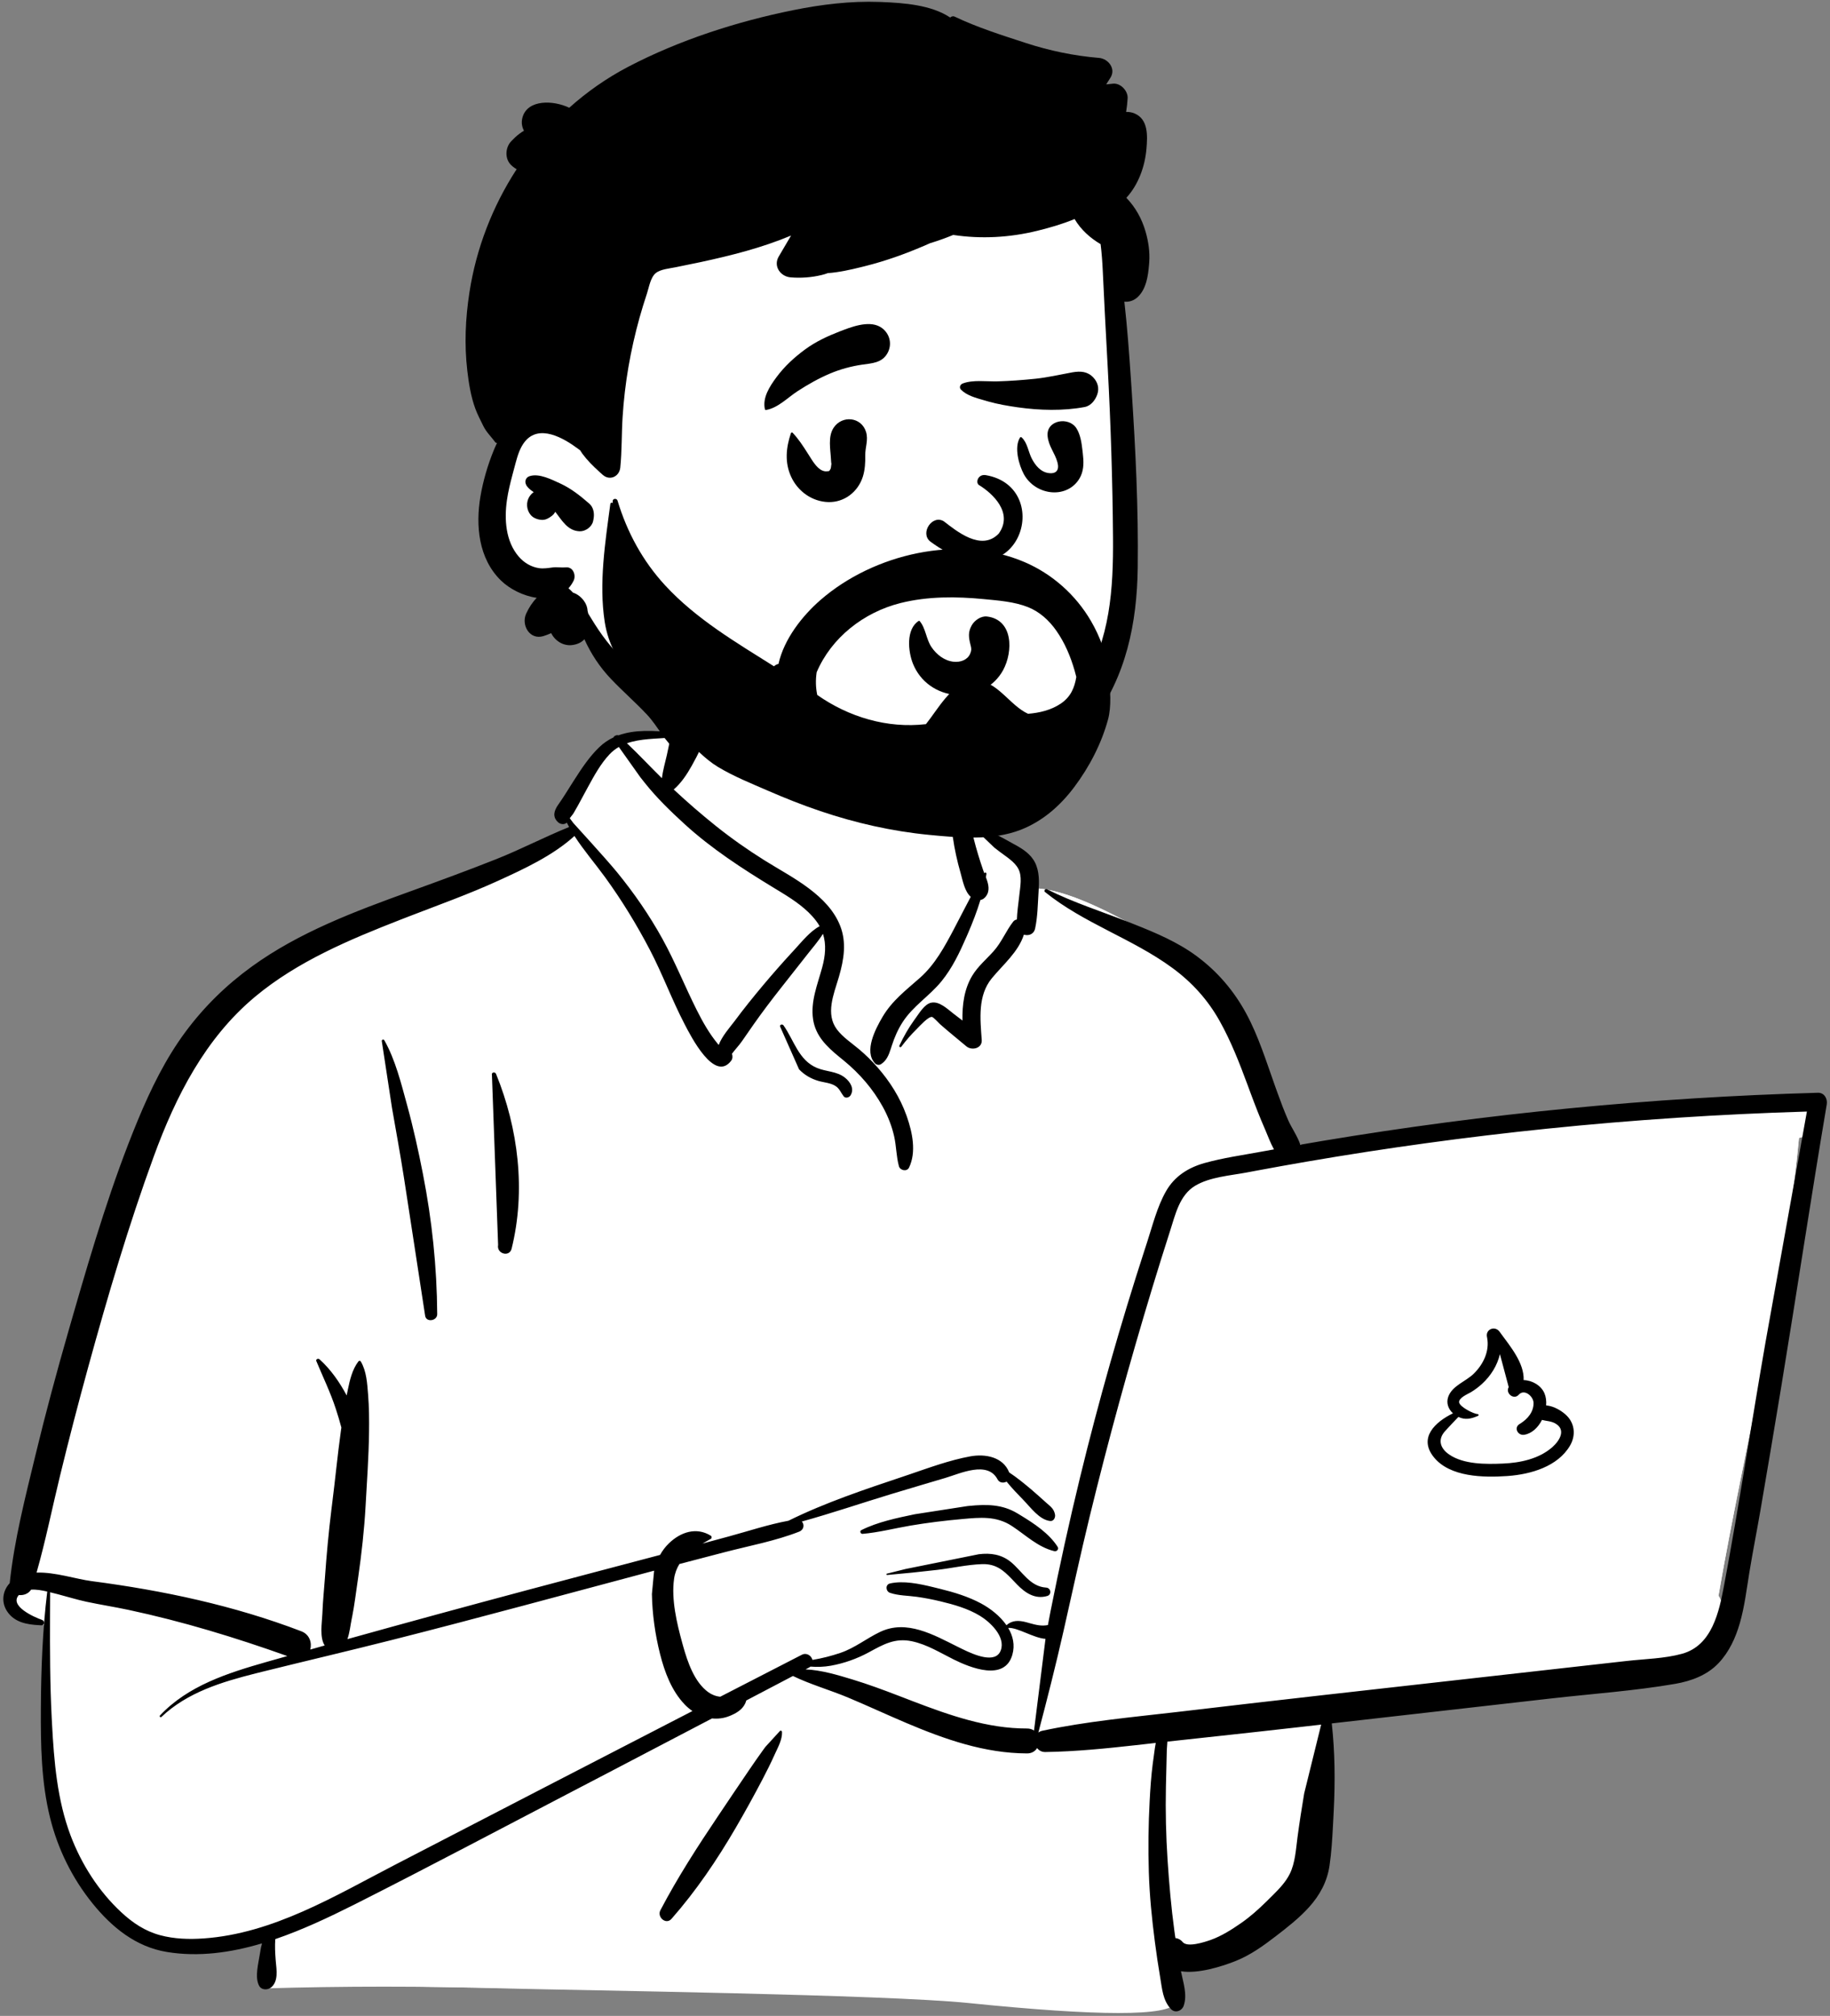 
<svg   viewBox="0 0 453 499" version="1.1" xmlns="http://www.w3.org/2000/svg" xmlns:xlink="http://www.w3.org/1999/xlink">
    <rect x="0" y="0" width="453" height="499" fill="#808080" stroke="none"/>
    <title>Person</title>
    <g id="Introduction" stroke="none" stroke-width="1" fill="none" fill-rule="evenodd">
        <g id="Artboard" transform="translate(-397, -347)">
            <g id="a-person/bust" transform="translate(323, 237)">
                <g id="body/Macbook" transform="translate(66.254, 288.029)" fill-rule="evenodd">
                    <path d="M448.938,94.42 C442.503,95.052 436.067,95.683 429.631,96.315 C398.808,98.67 367.998,103.588 337.411,106.54 C336.649,105.301 335.159,105.505 334.254,106.366 C331.201,106.099 327.781,103.766 325.016,106.193 C324.926,106.18 324.837,106.165 324.746,106.157 C319.823,96.708 316.421,86.629 313.118,76.537 C311.01,70.333 308.174,64.327 302.934,60.161 C293.99,53.952 273.497,41.361 262.995,41.89 C262.821,40.01 261.944,38.071 260.505,36.819 C263.677,31.411 250.994,27.882 250.099,28.509 C250.673,10.439 242.174,-5.253 223.433,-8.852 C206.644,-12.35 182.765,-12.938 173.736,4.609 C172.743,4.497 162.597,4.444 161.615,4.554 C160.089,2.621 143.328,20.941 150.197,27.318 C88.779,54.49 53.856,51.248 36.856,127.636 C34.558,134.812 34.391,142.665 31.964,149.681 C23.33,169.843 16.327,191.313 14.585,213.252 C10.375,214.33 9.891,221.753 14.767,222.827 C16.629,223.237 18.187,223.798 19.545,224.861 C18.483,242.84 22.831,283.91 25.57,283.783 C31.156,301.562 56.072,306.58 73.711,300.332 C70.67,306.053 73.711,309.65 73.711,312.707 C137.183,315.109 206.582,313.726 270.036,317.019 C278.152,316.904 286.69,319.013 294.695,317.799 C299.578,316.629 299.586,308.951 294.634,308.002 L316.273,303.301 C315.79,303.119 325.193,296.863 332.3,285.174 C338.916,272.098 334.413,256.313 337.411,242.09 C360.822,240.175 384.621,239.356 407.776,235.391 C410.934,244.838 424.601,233.54 428.945,228.995 C428.939,228.987 428.934,228.981 428.928,228.973 C431.031,228.398 432.717,226.428 432.773,224.095 C434.248,221.988 434.557,219.018 433.143,216.982 C439.624,179.584 449.503,141.4 453.074,103.651 C454.336,103.371 455.525,102.818 456.533,101.965 L456.451,101.884 C458.159,99.98 458.491,96.693 455.644,95.075 C453.348,93.769 451.431,94.174 448.938,94.42 Z" id="✋-Skin" fill="#FFFFFF"></path>
                    <path d="M204.169,234.39 L209.127,237.545 L249.69,250.617 L274.479,253.772 L294.761,250.617 L294.761,285.325 L298.817,317.779 C297.014,321.084 279.887,321.084 247.437,317.779 C226.75,315.672 151.146,314.649 133.933,314.2 L132.958,314.173 C112.73,313.589 92.749,313.589 73.014,314.173 L73.014,302.003 L129.352,274.056 L179.831,245.659 L204.169,234.39 Z M175.427,1.772 L179.153,4.554 L171.019,17.919 L210.641,49.972 L210.641,75.574 L223.186,87.44 L230.356,75.574 L240.459,62.137 L247.639,40.355 L245.195,26.005 L250.111,25.541 C250.135,26.522 250.131,27.512 250.099,28.509 C250.994,27.882 263.677,31.411 260.505,36.819 C261.944,38.071 262.821,40.01 262.995,41.89 C273.497,41.361 293.99,53.952 302.934,60.161 C308.174,64.327 311.01,70.333 313.118,76.537 L313.614,78.051 L314.127,79.605 L314.643,81.157 C317.495,89.693 320.575,98.151 324.746,106.157 C324.837,106.165 324.926,106.18 325.016,106.193 C327.781,103.766 331.201,106.099 334.254,106.366 C335.138,105.525 336.58,105.311 337.356,106.456 L337.411,106.54 L299.384,114.032 L274.298,202.038 L252.451,184.303 L240.725,186.047 L209.757,197.217 L173.74,206.574 L91.518,229.244 L81.047,229.244 L20.119,214.53 L14.628,212.717 C16.441,190.964 23.4,169.679 31.964,149.681 C34.391,142.665 34.558,134.812 36.856,127.636 C53.856,51.248 88.779,54.49 150.197,27.318 C143.328,20.941 160.089,2.621 161.615,4.554 L161.712,4.546 L161.92,4.535 L162.188,4.526 C164.584,4.456 172.845,4.509 173.736,4.609 C174.252,3.605 174.817,2.66 175.427,1.772 Z" id="👕-Top" fill="#FFFFFF"></path>
                    <path d="M455.016,97.092 L453.884,103.404 C453.614,103.493 453.34,103.567 453.063,103.629 C452.707,107.392 452.288,111.159 451.817,114.93 L444.794,154.073 C443.583,160.998 442.433,167.938 441.292,174.88 L439.779,182.337 L438.843,186.971 C436.82,197.008 434.856,207.012 433.132,216.96 C433.392,217.335 433.594,217.741 433.741,218.167 L433.608,218.728 L433.516,219.102 L433.422,219.471 C432.062,224.7 429.695,229.771 424.118,231.31 C419.911,232.47 415.295,232.575 410.951,233.033 L410.469,233.085 L334.454,241.635 C325.269,242.667 316.088,243.731 306.908,244.807 L298.95,245.74 C287.858,247.025 276.703,248.036 265.774,250.361 C265.373,250.446 265.04,250.607 264.769,250.818 C266.969,242.487 269.076,234.166 270.985,225.751 C273.134,216.279 275.174,206.789 277.472,197.352 C282.103,178.339 287.293,159.451 292.976,140.726 C294.168,136.796 295.388,132.873 296.635,128.96 L297.51,126.225 L298.183,124.045 C299.225,120.721 300.515,117.305 303.57,115.472 C307.146,113.326 312.022,112.971 316.077,112.229 L318.824,111.713 C322.932,110.946 327.046,110.208 331.165,109.5 C350.886,106.108 370.719,103.387 390.625,101.342 C411.339,99.215 432.124,97.833 452.935,97.157 L455.016,97.092 Z M266.344,227.603 L266.538,227.62 L263.698,250.32 C263.244,250.002 262.668,249.807 261.964,249.809 C252.651,249.837 243.723,246.86 235.087,243.587 L233.772,243.086 L230.106,241.676 C226.379,240.248 222.632,238.852 218.816,237.693 L217.273,237.228 L216.489,236.996 C213.599,236.152 210.559,235.386 207.553,235.195 L207.144,235.172 L208.019,234.713 C208.147,234.646 208.259,234.571 208.359,234.489 C210.013,234.612 211.671,234.579 213.416,234.264 C216.698,233.673 219.89,232.531 222.82,230.942 L224.129,230.232 L224.665,229.948 L225.019,229.764 L225.371,229.586 C227.888,228.332 230.294,227.546 233.472,228.214 C237.08,228.974 240.241,230.918 243.493,232.561 L244.07,232.848 L244.458,233.036 L244.854,233.222 L245.254,233.405 C249.652,235.384 256.65,237.52 258.337,231.54 C259.014,229.138 258.484,226.888 257.308,224.916 C259.499,224.726 263.412,227.309 266.344,227.603 Z M375.81,152.811 L375.863,153.084 C376.484,156.432 374.925,159.634 372.565,161.969 C370.629,163.884 367.204,164.948 366.233,167.703 C365.681,169.27 366.268,170.756 367.403,171.792 L367.142,171.921 L366.886,172.052 L366.637,172.184 L366.394,172.317 L366.157,172.451 C362.301,174.666 359.162,178.268 362.639,182.619 C366.583,187.555 374.825,187.715 380.632,187.329 L381.024,187.302 C386.654,186.879 393.324,184.988 396.378,179.788 C397.778,177.403 397.624,174.518 395.672,172.477 C394.494,171.245 392.393,169.98 390.467,169.831 C390.551,168.745 390.422,167.697 390.04,166.812 C389.215,164.899 387.017,163.612 384.898,163.565 C385.07,159.504 381.817,155.496 379.423,152.249 L379.178,151.916 L378.941,151.588 C377.842,150.059 375.491,150.916 375.81,152.811 Z M379.023,157.134 L381.205,165.308 L381.167,165.375 C380.399,166.835 382.413,168.492 383.608,167.265 L383.729,167.135 C385.147,165.671 387.324,167.64 387.351,169.199 C387.39,171.394 385.961,173.091 384.259,174.212 L384.14,174.289 L383.826,174.484 C382.429,175.407 383.487,177.338 385.022,177.103 C386.922,176.812 388.48,175.305 389.44,173.423 C390.465,173.717 391.633,173.681 392.713,174.285 C395.435,175.808 393.87,178.472 392.097,180.082 L392.025,180.147 L391.881,180.272 C388.628,183.046 384.2,184.01 380.026,184.216 L379.785,184.227 C375.569,184.407 370.076,184.468 366.462,181.988 C364.213,180.445 363.562,178.256 365.465,176.183 C366.542,175.011 367.628,173.829 368.747,172.687 C370.421,173.486 371.917,173.162 373.629,172.406 C373.848,172.308 373.727,171.973 373.512,171.973 C372.567,171.972 369.101,170.218 368.932,169.097 C368.776,168.06 370.694,167.186 371.626,166.685 L371.762,166.611 L371.879,166.542 C372.854,165.952 373.772,165.264 374.611,164.491 C376.741,162.53 378.288,160.071 378.964,157.379 L379.023,157.134 Z" id="💻-Computer" fill="#FFFFFF"></path>
                    <path d="M174.906,0.534 C176.818,-4.273 183.282,-2.404 182.562,2.645 C182.13,5.67 180.474,8.864 178.986,11.515 C177.775,13.673 176.393,15.778 174.519,17.396 C177.855,20.508 181.316,23.506 184.866,26.353 C188.74,29.459 192.813,32.322 197.023,34.954 C200.714,37.262 204.573,39.306 208.053,41.94 C211.288,44.388 214.236,47.332 215.736,51.175 C217.334,55.268 216.639,59.495 215.463,63.586 L215.327,64.048 C214.125,68.1 212.045,72.985 214.93,76.803 C216.399,78.746 218.534,80.123 220.378,81.677 C222.017,83.058 223.555,84.56 224.966,86.173 C228.042,89.69 230.544,93.647 232.123,98.056 L232.264,98.457 C233.617,102.36 234.606,107.142 232.777,110.974 C232.253,112.072 230.561,111.715 230.267,110.646 C229.603,108.222 229.637,105.685 229.08,103.227 C228.501,100.671 227.536,98.245 226.276,95.95 C223.839,91.51 220.538,87.717 216.638,84.511 L215.471,83.561 C212.429,81.064 209.633,78.415 209.016,74.283 C208.355,69.861 210.126,65.649 211.265,61.465 C212.059,58.548 212.318,55.753 211.46,53.117 C210.413,54.828 208.983,56.451 207.852,57.9 C205.6,60.785 203.327,63.653 201.059,66.526 C198.734,69.472 196.467,72.464 194.308,75.534 C193.342,76.908 192.386,78.289 191.434,79.672 C190.718,80.712 189.719,81.75 188.938,82.81 C189.128,83.377 189.114,84.031 188.77,84.495 C184.63,90.089 178.741,78.417 177.205,75.469 C174.077,69.463 171.749,63.083 168.611,57.079 C165.359,50.855 161.656,44.797 157.529,39.115 C155.032,35.678 152.234,32.45 149.951,28.904 C144.571,33.783 137.491,37.053 130.988,40.019 C123.843,43.278 116.421,45.939 109.095,48.766 L106.931,49.606 C94.31,54.533 81.379,59.945 70.888,68.696 C58.56,78.979 51.267,93.311 45.837,108.152 C39.587,125.238 34.416,142.785 29.595,160.32 C27.129,169.292 24.788,178.305 22.588,187.347 C20.649,195.312 19.042,203.357 16.797,211.241 C21.349,211.08 26.541,212.842 30.427,213.351 C48.14,215.67 65.613,219.366 82.336,225.765 C84.401,226.556 84.999,228.619 84.549,230.291 C85.741,229.955 86.931,229.614 88.122,229.28 C86.817,227.28 87.44,223.704 87.542,221.488 L87.549,221.335 C87.654,218.382 87.975,215.425 88.182,212.476 C88.578,206.856 89.093,201.277 89.778,195.689 L89.953,194.291 C90.729,188.212 91.303,182.096 92.15,176.027 L92.25,175.332 C91.844,173.779 91.371,172.246 90.875,170.718 C89.552,166.65 87.686,162.821 86.05,158.881 C85.857,158.417 86.518,158.151 86.827,158.429 C89.597,160.921 91.797,164.083 93.565,167.39 C93.595,167.234 93.622,167.077 93.654,166.921 L93.856,165.928 C94.354,163.507 94.959,160.959 96.444,158.995 C96.602,158.787 96.915,158.743 97.064,158.995 C98.486,161.401 98.645,164.448 98.864,167.185 C99.111,170.282 99.142,173.418 99.099,176.523 C99.013,182.591 98.586,188.677 98.245,194.735 C97.911,200.689 97.254,206.567 96.408,212.462 L96.247,213.568 C95.834,216.374 95.495,219.214 94.95,222.001 L94.796,222.76 C94.504,224.142 94.325,226.09 93.744,227.709 C108.68,223.543 123.638,219.472 138.625,215.472 C149.457,212.581 160.3,209.733 171.138,206.867 C171.71,205.836 172.422,204.874 173.311,204.013 C176.239,201.177 180.12,199.912 183.679,202.095 C183.968,202.273 183.993,202.726 183.679,202.898 C182.997,203.271 182.314,203.653 181.643,204.051 L188.151,202.289 C193.015,200.97 197.938,199.323 202.917,198.404 C212.087,193.878 221.951,190.601 231.611,187.364 L232.749,186.979 C237.696,185.292 242.812,183.404 247.922,182.469 C251.664,181.785 256.055,182.611 257.56,186.444 C259.464,187.699 261.256,189.174 262.986,190.625 C264.236,191.674 265.435,192.789 266.653,193.874 L266.878,194.071 C267.874,194.936 268.663,195.515 268.908,196.891 C269.034,197.602 268.583,198.563 267.706,198.468 C265.024,198.181 262.843,195.072 261.024,193.215 C259.619,191.78 258.202,190.296 256.919,188.719 C256.172,189.126 255.147,189.053 254.671,188.152 C252.203,183.478 245.442,186.716 241.701,187.825 L236.342,189.411 C233.663,190.205 230.985,191.004 228.311,191.816 C220.963,194.047 213.65,196.545 206.235,198.595 C206.899,199.324 206.807,200.621 205.547,201.115 C199.743,203.392 193.375,204.57 187.345,206.133 C183.538,207.121 179.734,208.114 175.93,209.113 C175.278,210.17 174.809,211.365 174.611,212.757 C173.885,217.873 175.285,223.776 176.649,228.724 L176.854,229.463 C177.975,233.441 179.624,238.318 183.057,240.83 C183.894,241.443 184.961,241.869 186.037,241.966 C192.755,238.507 199.473,235.049 206.196,231.597 C207.441,230.958 208.592,231.823 208.871,232.853 C211.241,232.464 213.606,231.851 215.76,231.12 C219.379,229.891 222.205,227.546 225.598,225.925 C232.163,222.789 238.867,226.641 244.745,229.57 L246.1,230.236 C248.736,231.515 254.219,233.972 255.484,230.474 C256.708,227.09 252.84,223.473 250.342,221.95 C247.365,220.134 243.898,219.162 240.533,218.352 C238.612,217.89 236.667,217.513 234.71,217.237 C232.491,216.925 230.199,216.972 228.062,216.252 C227,215.895 226.837,214.208 228.062,213.93 C231.351,213.181 235.277,213.998 238.71,214.832 L240.504,215.274 C243.962,216.123 247.454,217.188 250.604,218.881 C252.894,220.113 255.312,221.983 256.891,224.273 C258.262,222.999 259.969,223.042 261.747,223.514 L262.712,223.783 C264.306,224.224 265.598,224.528 267.149,224.222 C267.356,223.094 267.566,221.966 267.791,220.837 C270.001,209.742 272.424,198.69 275.098,187.696 C279.711,168.734 285.048,149.98 291.065,131.419 L291.669,129.563 C293.056,125.318 294.173,120.692 296.411,116.792 C298.527,113.104 301.917,110.979 305.945,109.854 C310.516,108.578 315.319,107.91 319.982,107.047 C321.022,106.855 322.065,106.673 323.106,106.484 C322.226,104.895 321.57,103.092 320.978,101.708 L320.874,101.468 C319.603,98.57 318.462,95.62 317.359,92.655 L316.535,90.425 C314.544,85.056 312.49,79.776 309.691,74.754 C306.745,69.47 302.837,65.149 297.965,61.573 C288.033,54.282 276.061,50.563 266.427,42.771 C266.032,42.452 266.538,41.906 266.939,42.108 C273.444,45.377 280.466,47.599 287.232,50.26 L288.567,50.787 C293.915,52.907 299.346,55.215 303.975,58.648 C309.135,62.476 313.2,67.229 316.255,72.882 C319.265,78.454 321.191,84.691 323.315,90.643 L323.883,92.229 C324.74,94.607 325.625,96.978 326.639,99.292 C327.444,101.129 328.946,103.227 329.629,105.325 C331.497,105.001 333.365,104.676 335.235,104.364 C375.739,97.601 416.694,93.627 457.741,92.465 C459.347,92.419 460.178,93.952 459.941,95.353 C456.002,118.648 452.502,142.023 448.661,165.336 C446.984,175.51 445.274,185.677 443.524,195.84 C442.637,200.988 441.613,206.117 440.773,211.273 C440.095,215.437 439.603,219.633 438.439,223.701 C437.395,227.348 435.793,230.865 433.163,233.647 C430.327,236.647 426.369,238.098 422.385,238.784 C412.27,240.525 401.896,241.236 391.7,242.396 L337.414,248.572 C338.207,255.784 338.266,262.883 337.902,270.178 L337.695,274.161 C337.525,277.364 337.323,280.572 336.863,283.743 C336.286,287.72 334.467,291.087 331.787,294.058 C329.327,296.786 326.338,299.113 323.43,301.344 C320.412,303.66 317.294,305.895 313.745,307.327 L313.285,307.51 C310.172,308.725 304.332,310.607 300.077,309.92 C300.634,312.707 301.71,315.703 300.756,318.461 C300.313,319.741 298.639,320.38 297.613,319.291 C295.581,317.131 295.422,314.279 294.941,311.462 C294.44,308.53 294.008,305.588 293.625,302.639 C292.883,296.936 292.305,291.181 292.129,285.431 C291.948,279.525 292.018,273.611 292.336,267.712 C292.5,264.682 292.703,261.655 293.087,258.644 C293.251,257.361 293.419,256.076 293.61,254.796 C293.68,254.329 293.758,253.864 293.841,253.4 L288.969,253.95 C281.497,254.784 274.023,255.537 266.499,255.654 C265.608,255.668 264.922,255.262 264.474,254.671 C263.997,255.449 263.166,256.005 261.975,256 C251.468,255.961 241.683,252.525 232.127,248.476 C227.309,246.434 222.567,244.223 217.743,242.199 C213.24,240.309 208.426,238.961 204.031,236.833 L192.484,242.89 C192.4,243.188 192.291,243.47 192.176,243.705 C191.424,245.24 189.942,246.073 188.428,246.7 C186.975,247.303 185.47,247.49 184.004,247.338 C175.246,251.927 166.487,256.513 157.722,261.087 L148.955,265.658 C131.487,274.753 114.088,283.998 96.511,292.88 L95.217,293.532 C89.146,296.576 82.626,299.663 75.889,301.966 C75.769,303.671 75.844,305.33 75.987,307.135 L76.022,307.529 C76.223,309.662 76.653,312.335 74.942,313.854 C74.052,314.643 72.462,314.647 71.857,313.456 C70.758,311.296 71.744,307.892 72.092,305.545 C72.216,304.711 72.366,303.853 72.589,303.021 C64.865,305.321 56.907,306.436 49.046,305.145 C41.393,303.889 35.466,299.067 30.688,293.169 C25.645,286.946 22.061,279.693 20.139,271.918 C17.951,263.07 17.808,253.934 17.859,244.871 C17.914,235.221 18.271,225.523 19.444,215.938 C18.158,215.636 16.732,215.374 15.433,215.464 C14.789,216.494 13.541,216.928 12.413,216.794 C9.96,219.5 16.182,222.265 18.171,222.958 C18.861,223.198 18.787,224.32 17.991,224.286 L17.489,224.262 C14.416,224.099 11.242,223.574 9.435,220.718 C7.988,218.429 8.423,215.718 10.148,213.851 C11.288,203.073 14.013,192.577 16.549,182.063 C19.038,171.743 21.806,161.489 24.74,151.288 L26.055,146.721 C30.674,130.725 35.502,114.599 41.873,99.238 C45.055,91.569 48.72,84.04 53.688,77.352 C58.319,71.118 63.786,65.783 70.071,61.227 C81.787,52.732 95.535,47.599 109.042,42.709 L109.647,42.49 C116.647,39.958 123.629,37.396 130.55,34.652 C136.67,32.225 142.533,29.149 148.624,26.686 C148.426,26.327 148.235,25.964 148.051,25.596 L147.939,25.691 C147.919,25.706 147.9,25.721 147.879,25.735 C147.267,26.16 146.365,25.951 145.86,25.475 C144.435,24.13 144.917,22.636 145.869,21.242 L145.992,21.064 C147.156,19.434 148.194,17.71 149.268,16.021 L149.941,14.964 C151.744,12.142 153.638,9.3 156.042,6.968 C157.155,5.887 158.374,5.078 159.665,4.475 C159.555,4.242 160.523,3.765 160.797,4.005 C164.888,2.507 169.595,2.821 174.055,3.234 M334.787,248.871 L329.099,249.518 C322.842,250.23 316.582,250.918 310.321,251.6 L296.722,253.078 C296.687,253.853 296.593,254.612 296.576,255.197 C296.487,258.216 296.421,261.236 296.358,264.255 C296.232,270.308 296.37,276.367 296.769,282.408 C297.155,288.261 297.664,294.115 298.454,299.929 L298.616,301.092 L298.71,301.703 C299.355,301.765 299.988,302.072 300.515,302.701 C301.665,304.075 305.83,302.74 307.457,302.161 C310.132,301.209 312.651,299.601 314.975,297.988 C317.245,296.413 319.289,294.577 321.253,292.642 L322.86,291.053 C324.458,289.464 326.059,287.772 327.038,285.773 C328.366,283.063 328.538,279.737 328.927,276.785 C329.407,273.155 329.978,269.525 330.582,265.913 M169.669,210.764 L169.079,210.919 C147.648,216.614 126.248,222.477 104.751,227.921 C94.113,230.615 83.424,233.114 72.772,235.757 L71.048,236.188 C62.645,238.312 54.141,240.868 47.707,246.964 C47.469,247.188 47.124,246.843 47.348,246.605 C54.283,239.222 64.146,236.096 73.616,233.387 C75.367,232.886 77.119,232.397 78.87,231.899 C65.991,227.307 52.909,223.312 39.524,220.463 C36.077,219.729 32.591,219.19 29.147,218.454 C26.745,217.94 24.4,217.197 22.023,216.581 L20.154,216.11 L20.129,222.019 C20.098,230.387 20.113,238.748 20.54,247.115 L20.621,248.665 C21.119,257.976 21.896,267.481 25.2,276.261 C27.885,283.395 32.164,290.116 37.761,295.313 C40.593,297.942 43.637,299.989 47.4,301 C50.895,301.938 54.556,302.048 58.148,301.797 C75.378,300.595 90.715,291.235 105.682,283.484 C130.163,270.808 154.647,258.138 179.153,245.51 C178.49,245.057 177.866,244.535 177.299,243.949 C174.013,240.555 172.279,235.908 171.141,231.408 C169.929,226.619 169.204,221.485 169.12,216.54 M200.85,250.403 C201.067,250.287 201.317,250.433 201.327,250.677 C201.403,252.549 200.369,254.395 199.596,256.081 L199.514,256.261 C198.575,258.35 197.547,260.411 196.484,262.439 C194.359,266.492 192.15,270.502 189.846,274.454 C185.211,282.406 180.06,290.023 173.972,296.946 C172.597,298.51 170.335,296.505 171.218,294.821 C175.472,286.703 180.432,279.038 185.538,271.44 C188.094,267.635 190.648,263.827 193.229,260.04 C194.306,258.46 195.396,256.885 196.516,255.334 L197.192,254.407 M455.027,97.114 C433.521,97.764 412.04,99.166 390.636,101.365 C370.73,103.409 350.897,106.13 331.176,109.522 C327.057,110.231 322.943,110.968 318.835,111.735 L316.37,112.198 C312.26,112.977 307.24,113.299 303.581,115.494 C299.724,117.809 298.681,122.646 297.398,126.636 C295.889,131.327 294.418,136.032 292.987,140.748 C287.304,159.474 282.114,178.361 277.483,197.374 C275.185,206.811 273.145,216.301 270.996,225.773 C269.087,234.189 266.98,242.509 264.78,250.84 C265.051,250.629 265.384,250.469 265.785,250.383 C276.714,248.058 287.869,247.047 298.961,245.762 L300.035,245.637 C311.509,244.288 322.984,242.948 334.465,241.657 L410.48,233.108 C414.963,232.604 419.766,232.535 424.129,231.332 C431.546,229.286 433.285,220.992 434.53,214.387 L434.567,214.187 C438.319,194.231 441.306,174.102 444.805,154.095 M266.549,227.642 C263.597,227.447 259.558,224.744 257.319,224.938 C258.495,226.91 259.025,229.16 258.348,231.563 C256.462,238.248 247.936,234.789 243.83,232.747 C240.462,231.071 237.211,229.021 233.483,228.236 C229.26,227.348 226.399,229.028 222.831,230.964 C219.901,232.554 216.709,233.695 213.427,234.286 C211.682,234.601 210.024,234.634 208.37,234.512 C208.27,234.593 208.158,234.668 208.03,234.735 L207.155,235.195 C211.112,235.376 215.144,236.597 218.827,237.716 C222.643,238.874 226.39,240.27 230.117,241.699 L233.783,243.108 C242.827,246.571 252.188,249.86 261.975,249.831 C262.679,249.83 263.255,250.024 263.709,250.342 M250.037,206.694 C252.952,206.337 255.644,206.719 257.973,208.618 C260.783,210.906 262.67,214.703 266.71,214.952 C267.887,215.024 268.161,216.681 266.99,217.027 C263.984,217.917 261.55,216.29 259.501,214.178 L258.124,212.739 C256.1,210.643 254.233,209.022 250.798,209.147 C247.119,209.281 243.434,210.132 239.779,210.564 C235.639,211.053 231.5,211.471 227.347,211.831 C227.154,211.848 227.121,211.544 227.301,211.499 L231.953,210.341 M247.222,194.773 L247.703,194.725 C251.937,194.314 255.809,194.298 259.59,196.576 L260.315,197.014 C263.724,199.086 267.435,201.528 269.567,204.883 C269.916,205.432 269.339,206.078 268.756,205.939 C264.658,204.955 261.663,201.949 258.217,199.698 C254.35,197.173 250.356,197.59 245.946,197.982 C241.677,198.362 237.411,198.884 233.183,199.596 C229.211,200.264 225.227,201.318 221.215,201.655 L221.215,201.647 C220.757,201.646 220.496,200.957 220.963,200.724 C225.035,198.691 229.75,197.728 234.179,196.799 M375.838,152.923 C375.428,150.966 377.836,150.058 378.952,151.611 L379.189,151.938 C381.6,155.241 385.087,159.386 384.909,163.588 C387.029,163.634 389.226,164.922 390.051,166.834 C390.433,167.719 390.562,168.768 390.478,169.853 C392.405,170.003 394.505,171.267 395.683,172.499 C397.635,174.54 397.789,177.425 396.389,179.811 C393.336,185.01 386.665,186.902 381.035,187.324 L380.834,187.339 C375.018,187.741 366.638,187.632 362.65,182.642 C358.803,177.828 363.055,173.931 367.414,171.815 C366.279,170.778 365.692,169.292 366.244,167.725 C367.215,164.97 370.64,163.906 372.576,161.991 C374.936,159.657 376.495,156.454 375.874,153.106 M379.034,157.156 C378.393,159.944 376.817,162.493 374.622,164.513 C373.783,165.286 372.865,165.974 371.89,166.565 L371.773,166.633 C370.907,167.119 368.779,168.029 368.943,169.12 C369.112,170.24 372.578,171.994 373.523,171.995 C373.738,171.995 373.859,172.331 373.64,172.428 C371.928,173.184 370.432,173.509 368.758,172.709 C367.639,173.852 366.553,175.033 365.476,176.205 C363.573,178.278 364.224,180.467 366.473,182.01 C370.087,184.49 375.58,184.43 379.797,184.25 C384.04,184.068 388.577,183.122 391.892,180.295 L392.036,180.169 C393.838,178.566 395.483,175.851 392.724,174.308 C391.644,173.703 390.476,173.739 389.451,173.445 C388.491,175.327 386.933,176.834 385.033,177.125 C383.498,177.36 382.44,175.429 383.837,174.506 L384.151,174.311 C385.905,173.192 387.402,171.467 387.362,169.221 C387.335,167.662 385.158,165.693 383.74,167.158 L383.675,167.228 C382.488,168.566 380.398,166.88 381.178,165.397 L381.216,165.33 M102.248,79.637 C102.242,79.302 102.713,79.176 102.878,79.466 C105.633,84.313 107.073,90.254 108.54,95.594 C110.077,101.188 111.318,106.839 112.432,112.531 C114.69,124.057 115.893,135.517 115.975,147.264 C115.986,148.942 113.254,149.388 112.986,147.669 C111.212,136.242 109.512,124.803 107.724,113.38 C106.824,107.634 105.777,101.91 104.775,96.182 M129.519,88.079 C129.316,87.41 130.289,87.187 130.538,87.798 C136.066,101.37 137.938,116.75 134.389,131.068 C133.846,133.258 130.638,132.31 131.048,130.147 M200.828,76.02 C200.8,75.519 201.45,75.44 201.695,75.785 C204.314,79.476 205.401,84.419 209.997,86.327 C212.291,87.279 214.873,87.113 216.9,88.722 C218.256,89.798 219.295,91.497 218.278,93.126 C217.95,93.652 217.031,93.916 216.586,93.344 C215.936,92.511 215.592,91.513 214.709,90.888 C213.464,90.007 211.785,89.952 210.357,89.538 C208.51,89.003 206.882,88.065 205.549,86.673 M244.591,14.454 C244.861,14.317 245.12,14.405 245.293,14.638 C245.539,14.971 245.509,15.295 245.207,15.523 C245.61,16.347 246.087,18.412 246.155,18.713 C246.431,19.932 246.724,21.143 247.031,22.354 C247.65,24.796 248.193,27.257 248.813,29.699 C249.47,32.288 250.253,34.85 251.124,37.375 C251.18,37.538 251.242,37.705 251.307,37.874 L251.406,38.13 L251.43,38.091 C251.607,37.811 251.976,38.007 251.932,38.303 C251.892,38.572 251.837,38.84 251.791,39.11 L251.883,39.351 C252.453,40.885 252.843,42.501 251.797,43.855 C251.406,44.361 250.976,44.66 250.439,44.75 C249.579,47.585 248.5,50.367 247.345,53.039 L247.007,53.82 C245.307,57.719 243.495,61.567 240.79,64.886 C237.836,68.51 233.773,70.985 231.2,74.956 C230.003,76.803 229.17,78.745 228.494,80.831 L228.239,81.623 C227.759,83.099 227.206,84.529 225.822,85.394 C225.38,85.67 224.718,85.582 224.362,85.206 C221.524,82.203 224.495,76.597 226.207,73.69 C228.586,69.648 232.028,67.062 235.476,64.012 C239.192,60.725 241.562,56.327 243.855,51.995 C245.259,49.341 246.615,46.63 248.042,43.964 C246.551,42.646 246.074,40.028 245.569,38.208 L245.523,38.044 C244.687,35.13 244.024,32.14 243.605,29.136 C243.201,26.248 243.033,23.402 243.14,20.498 L243.171,19.759 M250.136,28.199 C249.806,27.747 250.352,27.235 250.804,27.329 C253.552,27.898 256.239,29.562 258.706,30.907 L258.969,31.05 C260.939,32.112 262.92,33.413 263.954,35.476 C265.078,37.718 264.986,40.301 264.832,42.738 L264.818,42.966 C264.63,45.888 264.6,48.924 263.981,51.794 C263.665,53.262 262.335,53.676 261.198,53.329 C259.845,57.601 256.044,60.749 253.268,64.121 C249.728,68.419 250.394,74.223 250.764,79.4 C250.914,81.496 248.307,82.092 246.964,80.973 L243.87,78.403 C243.355,77.974 242.84,77.544 242.327,77.113 C241.887,76.743 241.452,76.37 241.02,75.993 L240.374,75.423 C240.088,75.167 238.826,73.756 238.457,73.698 C237.562,73.556 235.438,75.912 234.711,76.651 L234.619,76.743 C233.251,78.085 232.015,79.529 230.863,81.06 C230.651,81.342 230.237,81.108 230.388,80.783 C231.42,78.573 232.62,76.459 234.045,74.481 L234.333,74.087 C235.28,72.81 236.553,70.554 238.226,70.177 C240.269,69.717 242.308,71.765 243.795,72.902 L243.889,72.974 C244.596,73.504 245.295,74.044 245.993,74.588 C245.92,70.734 246.406,66.839 248.396,63.518 C249.799,61.175 251.901,59.44 253.7,57.427 C255.703,55.185 256.748,52.43 258.561,50.096 C258.795,49.796 259.116,49.634 259.465,49.583 C259.534,47.706 259.811,45.81 260.024,43.954 L260.086,43.398 C260.302,41.381 260.812,38.917 259.825,37.028 C258.892,35.244 256.752,33.985 255.167,32.774 L253.873,31.77 M160.935,6.87 C160.107,7.349 159.334,7.944 158.632,8.688 C156.423,11.032 154.844,13.948 153.307,16.753 C152.479,18.264 151.682,19.792 150.847,21.299 C150.485,21.955 150.111,22.604 149.734,23.251 C149.56,23.55 149.041,24.143 148.785,24.509 C149.07,24.909 149.365,25.302 149.666,25.692 C149.781,25.841 157.705,34.473 160.467,37.852 C164.696,43.027 168.477,48.493 171.709,54.344 C174.874,60.073 177.283,66.139 180.215,71.98 C181.682,74.904 183.321,77.807 185.41,80.338 C185.491,80.436 185.576,80.53 185.659,80.627 C186.456,78.473 188.499,76.167 189.502,74.842 L189.596,74.717 C191.871,71.649 194.275,68.674 196.73,65.749 C198.973,63.078 201.272,60.465 203.628,57.895 L204.514,56.933 C206.155,55.161 208.239,52.508 210.641,51.241 C210.384,50.782 210.086,50.328 209.744,49.88 C207.493,46.939 204.311,44.804 201.172,42.878 L199.136,41.639 C191.461,36.962 183.906,32.068 177.243,25.991 C173.718,22.775 170.242,19.407 167.279,15.656 L166.231,14.33 M173.74,4.554 C170.146,4.856 166.265,4.784 162.944,5.955 C165.896,8.747 168.703,11.761 171.586,14.599 C171.843,12.68 172.367,10.783 172.812,8.911" id="🖍-Ink" fill="#000000"></path>
                </g>
                <g id="head/Short-4" transform="translate(167.662, 81.135)" fill-rule="evenodd">
                    <path d="M182.388,137.029 C181.42,128.503 182.673,110.682 182.757,109.6 C183.288,102.755 180.088,75.727 174.038,78.217 C163.891,70.166 150.375,68.389 137.738,67.539 C111.486,65.775 83.56,69.825 63.29,87.531 C53.265,96.725 43.506,110.099 44.29,124.023 C35.182,137.222 22.342,155.328 33.69,170.758 C37.548,175.688 43.679,177.524 48.524,181.257 C58.271,189.136 64.386,200.444 74.226,208.276 C100.294,231.753 144.557,236.657 170.169,209.954 C189.974,190.615 186.771,161.684 183.288,137.029 C180.946,120.454 184.277,153.663 182.388,137.029 Z" id="✋-Skin" fill="#FFFFFF"></path>
                    <path d="M102.67,31.384 C109.69,29.964 116.899,29.08 124.069,29.346 L124.622,29.368 C130.016,29.584 136.848,30.062 141.554,33.205 C141.824,32.933 142.26,32.793 142.655,32.982 C148.247,35.658 154.398,37.592 160.286,39.514 C166.147,41.426 172.228,42.689 178.371,43.198 C180.682,43.389 182.66,45.89 181.197,48.134 C180.849,48.668 180.509,49.208 180.172,49.75 C180.737,49.691 181.301,49.63 181.866,49.573 C183.725,49.385 185.582,51.373 185.472,53.187 C185.403,54.328 185.28,55.455 185.099,56.569 C185.807,56.554 186.51,56.661 187.191,56.949 C190.634,58.406 190.394,62.516 190.136,65.644 C189.779,69.984 188.16,74.58 185.153,77.828 C187.398,80.166 188.987,82.957 189.935,86.271 C190.623,88.692 191.006,91.27 190.817,93.79 L190.757,94.544 C190.523,97.279 190.059,100.306 188.096,102.273 C187.088,103.287 185.847,103.657 184.664,103.54 C185.379,109.841 185.838,116.179 186.27,122.494 L186.472,125.512 C187.435,140.107 188.159,154.797 187.97,169.417 C187.794,183.079 185.1,196.34 176.74,207.433 C169.125,217.534 158.192,224.981 145.824,227.811 C139.158,229.339 132.353,229.448 125.607,228.474 C122.337,228.001 119.045,227.275 115.941,226.13 C112.506,224.859 110.037,222.988 107.725,220.185 C106.632,218.855 107.158,216.024 109.335,216.29 C112.628,216.69 115.634,217.173 118.791,218.149 L119.243,218.292 C122.387,219.301 125.643,220.054 128.93,220.374 C135.664,221.028 142.499,220.37 148.949,218.323 C159.451,214.988 168.496,207.555 174.293,198.215 C181.174,187.145 181.952,174.578 181.853,161.849 C181.746,147.881 181.293,133.904 180.553,119.951 L180.427,117.626 C180.036,110.445 179.658,103.26 179.326,96.075 C179.222,93.821 179.065,91.55 178.781,89.3 C176.186,87.777 173.861,85.676 172.345,83.085 C169.301,84.347 166.098,85.257 163.152,85.983 C156.328,87.665 149.242,88.073 142.296,87.02 C140.422,87.796 138.511,88.478 136.571,89.065 C136.046,89.298 135.522,89.527 134.998,89.751 C130.32,91.757 125.575,93.456 120.637,94.7 L119.424,95.004 C116.826,95.646 114.003,96.278 111.238,96.476 C110.783,96.652 110.293,96.801 109.757,96.932 C107.239,97.545 104.626,97.738 102.045,97.522 C99.53,97.31 97.713,94.764 99.098,92.379 C100.11,90.639 101.132,88.904 102.161,87.173 C98.577,88.669 94.875,89.913 91.143,90.968 C87.374,92.032 83.551,92.929 79.723,93.754 C77.676,94.191 75.622,94.579 73.58,95.016 C72.118,95.327 69.874,95.489 68.681,96.454 C67.364,97.513 66.991,99.983 66.491,101.507 C65.834,103.486 65.218,105.473 64.656,107.484 C63.537,111.495 62.619,115.566 61.909,119.676 C61.198,123.792 60.721,127.948 60.455,132.117 C60.19,136.282 60.307,140.474 59.88,144.621 C59.65,146.821 57.294,147.952 55.554,146.415 C55.349,146.235 55.144,146.052 54.94,145.868 L54.636,145.59 C53.147,144.238 51.703,142.804 50.512,141.191 C50.296,140.893 50.089,140.582 49.896,140.267 C49.864,140.267 49.837,140.258 49.806,140.235 L49.475,139.986 C45.838,137.273 39.761,133.735 36.214,138.243 C35.084,139.679 34.505,141.507 34.025,143.272 L33.182,146.429 C32.637,148.49 32.124,150.562 31.824,152.671 C31.145,157.395 31.487,162.84 34.73,166.627 C36.025,168.141 37.811,169.223 39.803,169.507 C40.914,169.66 42.011,169.471 43.113,169.331 C44.233,169.191 45.312,169.417 46.433,169.309 C48.214,169.133 48.992,171.269 48.326,172.613 C47.966,173.334 47.543,173.956 47.062,174.483 C47.449,174.817 47.818,175.177 48.173,175.556 C49.226,175.894 50.17,176.62 50.876,177.58 C51.447,178.355 51.744,179.198 51.794,180.086 C51.856,180.307 51.91,180.532 51.96,180.762 L52.925,182.332 C53.137,182.676 53.349,183.016 53.561,183.349 C56.016,187.226 58.742,190.507 62.129,193.599 C65.39,196.574 68.929,199.238 71.992,202.43 L72.353,202.809 C75.209,205.825 78.219,209.475 77.101,213.861 C76.813,214.988 75.243,215.799 74.218,215.037 C70.922,212.585 69.262,208.7 66.465,205.725 C63.586,202.66 60.397,199.905 57.51,196.849 C54.78,193.965 52.625,190.697 51.002,187.1 C50.354,187.816 49.41,188.326 48.101,188.524 C45.852,188.862 43.756,187.541 42.776,185.59 C42.146,185.869 41.503,186.122 40.855,186.32 C37.446,187.366 35.301,183.566 36.587,180.758 C37.275,179.252 38.134,177.945 39.201,176.845 C35.867,176.385 32.476,174.659 30.286,172.504 C24.79,167.091 24.035,158.955 25.272,151.72 C25.928,147.884 27.061,144.003 28.532,140.402 C28.788,139.775 29.063,139.144 29.364,138.522 C29.198,138.518 29.027,138.446 28.919,138.306 C27.925,136.945 26.715,135.831 25.977,134.308 C25.298,132.91 24.543,131.495 24.007,130.039 C22.906,127.06 22.366,123.697 22.006,120.546 C21.264,114.096 21.552,107.687 22.537,101.277 C24.214,90.36 28.266,79.912 34.234,70.745 C33.909,70.574 33.598,70.367 33.308,70.123 L33.164,69.997 L32.931,69.787 C31.228,68.242 31.375,65.347 32.931,63.782 L33.423,63.288 C34.045,62.669 34.582,62.178 35.587,61.503 C35.736,61.403 35.887,61.31 36.041,61.222 C35.514,60.248 35.332,59.108 35.698,57.851 C36.976,53.472 43.263,53.627 47.248,55.537 C51.657,51.593 56.546,48.169 61.845,45.397 C74.466,38.798 88.736,34.196 102.67,31.384 Z M37.433,146.73 C39.79,145.96 42.92,147.578 45.038,148.552 C47.723,149.787 50.008,151.612 52.221,153.541 C53.323,154.506 53.52,156.084 53.246,157.431 C53.219,157.567 53.192,157.706 53.161,157.846 C52.868,159.284 51.267,160.415 49.85,160.375 C46.886,160.294 45.475,157.729 43.797,155.556 C43.599,155.908 43.352,156.232 43.046,156.476 L42.839,156.638 C42.143,157.169 41.375,157.594 40.455,157.553 C39.803,157.521 39.178,157.355 38.602,157.053 C37.163,156.291 36.529,154.425 36.92,152.906 C37.163,151.95 37.721,151.202 38.449,150.684 L38.178,150.497 C37.596,150.092 37.066,149.665 36.653,149.034 L36.56,148.885 L36.596,148.885 C36.146,148.11 36.439,147.055 37.433,146.73 Z" id="🖍-Ink" fill="#000000"></path>
                </g>
                <g id="face/Cheeky" transform="translate(239.324, 164.975)" fill="#000000" fill-rule="evenodd">
                    <path d="M75.242,99.774 C75.934,98.572 77.526,97.458 78.982,97.629 C85.508,98.395 85.497,106.307 82.977,110.926 C80.743,115.022 76.119,117.427 71.491,117.076 C66.629,116.706 62.487,113.848 60.664,109.299 C59.458,106.29 58.901,100.736 62.108,98.714 C62.168,98.676 62.266,98.686 62.313,98.74 C63.851,100.529 63.912,103.215 65.258,105.207 C66.51,107.06 68.455,108.59 70.734,108.826 C72.436,109.003 74.157,108.389 74.823,106.861 C75.183,106.034 75.142,105.585 75.007,105.017 L74.884,104.522 C74.458,102.791 74.266,101.472 75.242,99.774 Z M76.987,65.074 C80.39,67.142 85.576,71.967 81.915,77.096 C77.605,81.619 71.4,76.433 68.342,74.088 C65.507,72.271 62.321,76.945 64.952,79.067 C87.047,95.427 96.014,65.615 78.708,62.641 C76.803,62.313 76.095,64.433 76.987,65.074 Z M41.046,50.886 C43.135,47.752 47.904,48.213 49.054,51.933 C49.678,53.948 48.817,55.759 48.862,57.771 C48.899,59.471 48.788,61.365 48.267,63.011 C47.079,66.765 43.703,69.416 39.709,69.306 C35.728,69.197 32.222,66.677 30.555,63.128 C28.882,59.566 29.237,55.879 30.458,52.257 C30.517,52.083 30.745,51.999 30.882,52.145 C32.326,53.68 33.383,55.3 34.476,57.018 L35.597,58.779 C36.454,60.105 37.698,61.799 39.298,61.693 L39.538,61.669 C39.982,61.631 39.914,61.719 40.257,61.113 C40.415,60.833 40.386,60.312 40.463,59.981 L40.49,59.869 L40.49,59.869 L40.475,59.809 C40.441,59.649 40.408,59.347 40.381,58.823 L40.375,58.707 C40.259,56.257 39.566,53.107 41.046,50.886 Z M94,52.973 C93.626,48.964 99.261,48.074 101.135,51.04 C102.112,52.587 102.397,54.53 102.613,56.371 L102.714,57.245 C102.936,59.136 103.023,61.103 102.203,62.867 C100.91,65.645 98.099,67.114 95.067,66.881 C92.171,66.658 89.529,64.979 88.136,62.43 C86.895,60.156 85.66,55.715 87.168,53.343 C87.259,53.199 87.441,53.18 87.566,53.291 C88.991,54.557 89.223,56.864 90.071,58.513 C90.945,60.213 92.27,61.87 94.279,62.128 C96.201,62.375 96.935,61.326 96.444,59.493 C95.812,57.128 94.238,55.518 94,52.973 Z M42.569,27.052 L43.49,26.699 C46.648,25.506 50.983,24.127 53.55,26.695 C55.134,28.279 55.436,30.611 54.305,32.544 C52.936,34.884 50.479,34.942 48.106,35.287 C45.408,35.679 42.664,36.425 40.151,37.487 C37.321,38.685 34.695,40.178 32.122,41.845 C29.677,43.43 27.24,46.019 24.312,46.507 C24.193,46.527 24.057,46.476 24.026,46.345 C23.361,43.482 25.209,40.666 26.857,38.433 C28.852,35.729 31.269,33.51 33.971,31.52 C36.578,29.6 39.557,28.212 42.569,27.052 Z M99.928,37.229 L100.21,37.179 C102.125,36.86 103.86,36.934 105.303,38.451 C106.405,39.608 106.829,41.107 106.304,42.637 C105.82,44.048 104.736,45.482 103.164,45.778 C97.855,46.777 91.974,46.612 86.639,45.855 C84.198,45.509 81.735,45.086 79.357,44.418 L78.263,44.1 C76.278,43.533 74.006,42.941 72.564,41.481 C72.046,40.956 72.344,40.205 72.965,39.962 C75.48,38.977 78.929,39.501 81.611,39.424 C84.732,39.335 87.858,39.101 90.963,38.779 C93.999,38.463 96.935,37.778 99.928,37.229 Z" id="🖍-Ink"></path>
                </g>
                <g id="facial-hair/Full" transform="translate(223.099, 233.488)" fill="#000000" fill-rule="evenodd">
                    <path d="M53.059,42.908 C56.708,34.359 64.672,28.075 73.842,25.778 C80.575,24.096 87.642,24.149 94.506,24.817 C98.103,25.164 101.96,25.449 105.349,26.785 C108.243,27.926 110.602,30.083 112.375,32.615 C114.486,35.615 115.922,39.049 116.93,42.568 C117.074,43.069 117.208,43.573 117.334,44.08 C116.895,46.735 115.965,48.995 113.505,50.665 C111.105,52.295 108.242,52.962 105.387,53.199 C105.107,53.065 104.837,52.927 104.589,52.785 C100.14,50.238 97.009,44.22 91.395,45.034 C86.384,45.761 83.086,52.066 80.106,55.764 C70.541,56.878 60.984,54.004 53.201,48.534 C52.806,46.662 52.783,44.774 53.059,42.908 M123.835,36.423 C123.069,34.275 122.106,32.196 120.963,30.236 C117.187,23.757 111.39,18.595 104.508,15.643 C88.227,8.672 67.162,13.586 54.015,25.02 C49.523,28.929 44.982,34.672 43.609,40.851 C43.199,40.932 42.812,41.145 42.493,41.446 C32.994,35.465 23.212,29.71 15.558,21.419 C9.999,15.395 6.132,8.266 3.765,0.432 C3.571,-0.212 2.531,-0.118 2.563,0.595 C2.572,0.762 2.581,0.929 2.59,1.096 C2.491,0.789 2.023,0.947 1.987,1.245 C0.713,10.761 -0.88,20.851 0.587,30.417 C1.465,36.125 4.057,40.304 7.523,44.816 C11.237,49.653 15.441,54.152 19.739,58.466 C22.467,61.204 25.316,64.363 28.656,66.371 C32.54,68.704 36.947,70.478 41.092,72.278 C45.31,74.114 49.59,75.811 53.952,77.282 C62.67,80.233 71.681,82.272 80.85,83.166 C88.191,83.879 96.581,84.655 103.616,81.893 C109.009,79.777 113.361,75.951 116.813,71.348 C120.572,66.335 123.543,60.625 125.185,54.603 C126.892,48.348 124.194,37.431 123.835,36.423" id="🖍-Ink"></path>
                </g>
                <g id="mask/*no-mask" transform="translate(178.028, 207.796)"></g>
                <g id="accessories/*-None" transform="translate(188.845, 189.766)"></g>
            </g>
        </g>
    </g>
</svg>